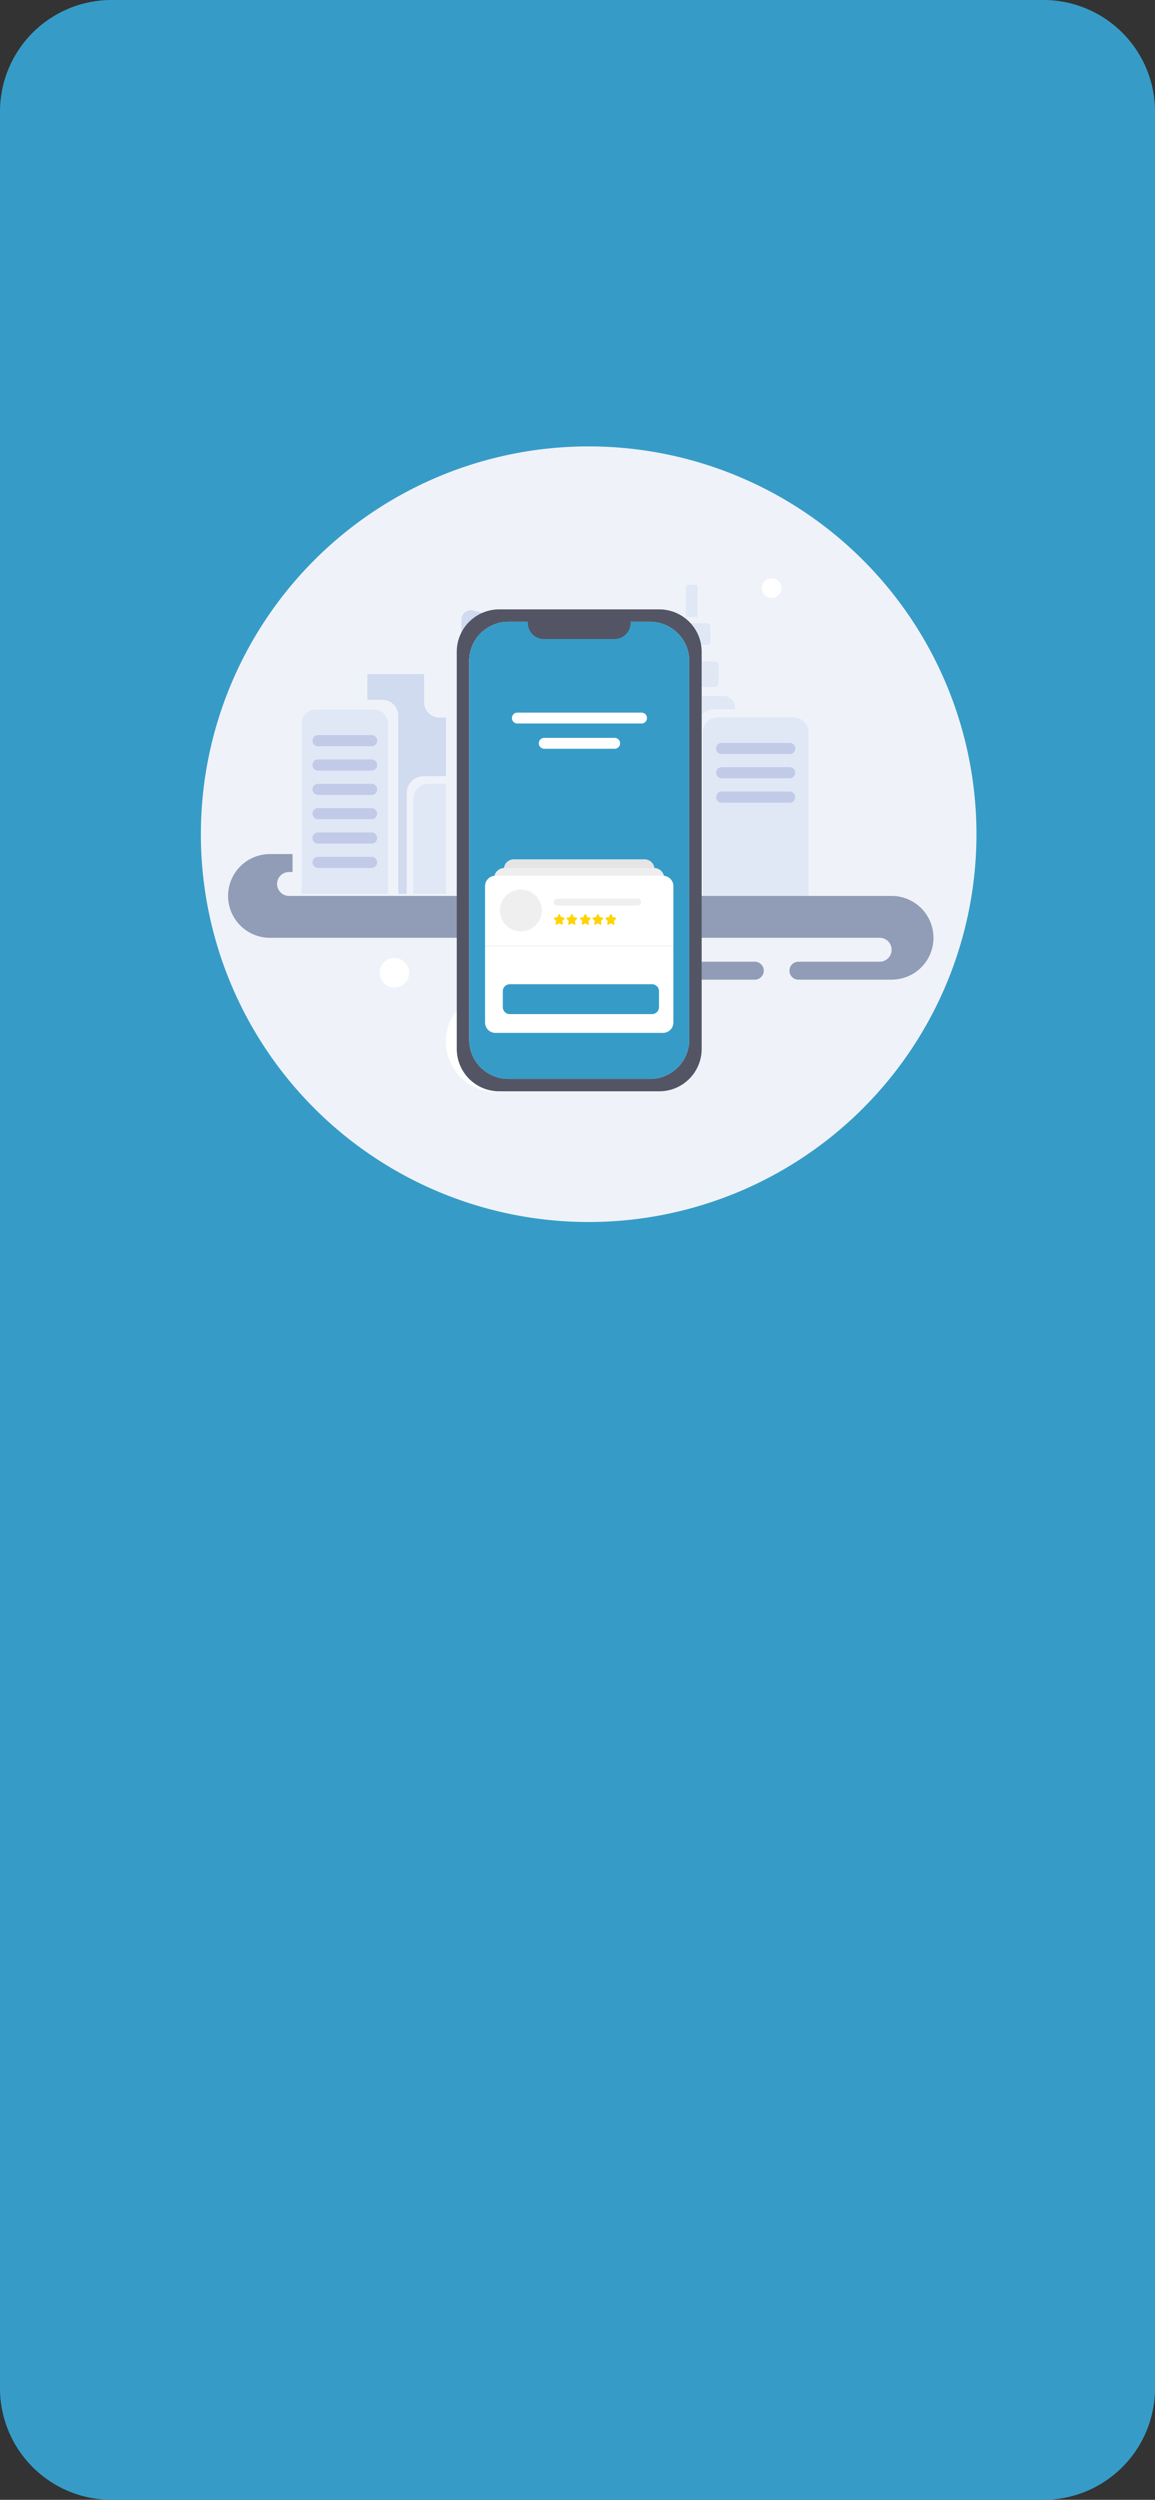 <svg xmlns="http://www.w3.org/2000/svg" xmlns:xlink="http://www.w3.org/1999/xlink" width="414" height="896" viewBox="0 0 414 896"><rect x="0" y="0" width="414" height="896" fill="#333333" stroke="none"/><defs><clipPath id="a"><path d="M0,0H278V278H0Z" transform="translate(0 0)" fill="none"/></clipPath><clipPath id="b"><path d="M0,278H278V0H0Z" fill="none"/></clipPath><clipPath id="c"><rect width="55.994" height="10.712" fill="none"/></clipPath></defs><g transform="translate(1524 1760)"><path d="M40,0H374a40,40,0,0,1,40,40V856a40,40,0,0,1-40,40H40A40,40,0,0,1,0,856V40A40,40,0,0,1,40,0Z" transform="translate(-1524 -1760)" fill="#369cc7"/><g transform="translate(-1452 -1600)"><path d="M0,0H278V278H0Z" transform="translate(0 0)" fill="none"/><g clip-path="url(#a)"><path d="M139,0A139,139,0,1,0,278,139,139,139,0,0,0,139,0" transform="translate(0 0)" fill="#eff3f9"/></g><path d="M18.078,36.156h0A18.078,18.078,0,1,1,36.156,18.078,18.078,18.078,0,0,1,18.078,36.156" transform="translate(87.846 195.203)" fill="#fff"/><path d="M5.276,10.554h0a5.277,5.277,0,1,1,5.277-5.277,5.276,5.276,0,0,1-5.277,5.277" transform="translate(64.089 183.389)" fill="#fff"/><path d="M3.516,7.033h0A3.516,3.516,0,1,1,7.032,3.516,3.516,3.516,0,0,1,3.516,7.033" transform="translate(152.392 213.281)" fill="#fff"/><path d="M3.516,7.032h0A3.516,3.516,0,1,1,7.032,3.516,3.516,3.516,0,0,1,3.516,7.032" transform="translate(201.052 47.261)" fill="#fff"/><path d="M23.1,4.874h7.873V4.188A4.189,4.189,0,0,0,26.786,0H4.188A4.189,4.189,0,0,0,0,4.188v66.8H17.562V10.414a5.539,5.539,0,0,1,5.54-5.54" transform="translate(160.466 89.427)" fill="#e0e8f6"/><path d="M0,278H278V0H0Z" fill="none"/><g clip-path="url(#b)"><path d="M0,57.79H19.206V0H0Z" transform="translate(136.691 102.622)" fill="#d0dbf0"/><path d="M18.038,9.18H1.167A1.167,1.167,0,0,1,0,8.013V1.167A1.167,1.167,0,0,1,1.167,0h16.87a1.167,1.167,0,0,1,1.167,1.167V8.013A1.167,1.167,0,0,1,18.038,9.18" transform="translate(166.351 77.07)" fill="#e0e8f6"/><path d="M39.1,101.706H0V3.322A3.32,3.32,0,0,1,4.124.1L36.584,8.2A3.319,3.319,0,0,1,39.1,11.419Z" transform="translate(93.43 58.706)" fill="#d0dbf0"/><path d="M0,39.528V5.521A5.521,5.521,0,0,1,5.521,0h6.264V39.528Z" transform="translate(76.097 120.884)" fill="#e0e8f6"/><path d="M1.466,54.554h0A1.466,1.466,0,0,1,0,53.088V1.466a1.466,1.466,0,0,1,2.933,0V53.088a1.466,1.466,0,0,1-1.466,1.466" transform="translate(173.1 99.386)" fill="#c0cbe2"/><path d="M1.466,54.554h0A1.466,1.466,0,0,1,0,53.088V1.466a1.466,1.466,0,0,1,2.933,0V53.088a1.466,1.466,0,0,1-1.466,1.466" transform="translate(164.964 99.386)" fill="#c0cbe2"/><path d="M25.443,4.59H2.295a2.3,2.3,0,0,1,0-4.59H25.443a2.3,2.3,0,0,1,0,4.59" transform="translate(99.672 77.069)" fill="#c1cae7"/><path d="M25.443,4.59H2.295a2.3,2.3,0,0,1,0-4.59H25.443a2.3,2.3,0,0,1,0,4.59" transform="translate(99.672 87.132)" fill="#c1cae7"/><path d="M25.443,4.59H2.295a2.3,2.3,0,0,1,0-4.59H25.443a2.3,2.3,0,0,1,0,4.59" transform="translate(99.672 97.193)" fill="#c1cae7"/><path d="M25.443,4.59H2.295a2.3,2.3,0,0,1,0-4.59H25.443a2.3,2.3,0,0,1,0,4.59" transform="translate(99.672 107.256)" fill="#c1cae7"/><path d="M25.443,4.59H2.295a2.3,2.3,0,0,1,0-4.59H25.443a2.3,2.3,0,0,1,0,4.59" transform="translate(99.672 117.317)" fill="#c1cae7"/><path d="M25.443,4.59H2.295a2.3,2.3,0,0,1,0-4.59H25.443a2.3,2.3,0,0,1,0,4.59" transform="translate(99.672 127.379)" fill="#c1cae7"/><path d="M25.443,4.59H2.295a2.3,2.3,0,0,1,0-4.59H25.443a2.3,2.3,0,0,1,0,4.59" transform="translate(99.672 137.441)" fill="#c1cae7"/><path d="M25.443,4.59H2.295a2.3,2.3,0,0,1,0-4.59H25.443a2.3,2.3,0,0,1,0,4.59" transform="translate(99.672 147.503)" fill="#c1cae7"/><path d="M30.975,66.112H0V5.007A5.007,5.007,0,0,1,5.007,0H25.969a5.007,5.007,0,0,1,5.006,5.007Z" transform="translate(36.102 94.301)" fill="#e0e8f6"/><path d="M21.2,3.978H1.952A1.951,1.951,0,0,1,0,2.026V1.952A1.952,1.952,0,0,1,1.952,0H21.2a1.952,1.952,0,0,1,1.952,1.952v.074A1.952,1.952,0,0,1,21.2,3.978" transform="translate(40.016 103.497)" fill="#c1cae7"/><path d="M21.2,3.978H1.952A1.952,1.952,0,0,1,0,2.026V1.952A1.952,1.952,0,0,1,1.952,0H21.2a1.952,1.952,0,0,1,1.952,1.952v.074A1.952,1.952,0,0,1,21.2,3.978" transform="translate(40.016 112.217)" fill="#c1cae7"/><path d="M21.2,3.978H1.952A1.952,1.952,0,0,1,0,2.026V1.952A1.952,1.952,0,0,1,1.952,0H21.2a1.952,1.952,0,0,1,1.952,1.952v.074A1.952,1.952,0,0,1,21.2,3.978" transform="translate(40.016 120.936)" fill="#c1cae7"/><path d="M21.2,3.978H1.952A1.952,1.952,0,0,1,0,2.026V1.952A1.952,1.952,0,0,1,1.952,0H21.2a1.952,1.952,0,0,1,1.952,1.952v.075A1.952,1.952,0,0,1,21.2,3.978" transform="translate(40.016 129.655)" fill="#c1cae7"/><path d="M21.2,3.978H1.952A1.952,1.952,0,0,1,0,2.026V1.952A1.952,1.952,0,0,1,1.952,0H21.2a1.952,1.952,0,0,1,1.952,1.952v.073A1.952,1.952,0,0,1,21.2,3.978" transform="translate(40.016 138.374)" fill="#c1cae7"/><path d="M21.2,3.977H1.952A1.952,1.952,0,0,1,0,2.026V1.952A1.951,1.951,0,0,1,1.952,0H21.2a1.952,1.952,0,0,1,1.952,1.952v.074A1.952,1.952,0,0,1,21.2,3.977" transform="translate(40.016 147.094)" fill="#c1cae7"/><path d="M37.915,66.112H0V5.54A5.539,5.539,0,0,1,5.539,0H32.375a5.54,5.54,0,0,1,5.54,5.54Z" transform="translate(179.901 97.074)" fill="#e0e8f6"/><path d="M26.347,3.977H1.989A1.989,1.989,0,1,1,1.989,0H26.347a1.989,1.989,0,1,1,0,3.977" transform="translate(184.691 106.272)" fill="#c1cae7"/><path d="M26.347,3.978H1.989A1.989,1.989,0,1,1,1.989,0H26.347a1.989,1.989,0,1,1,0,3.978" transform="translate(184.691 114.99)" fill="#c1cae7"/><path d="M26.347,3.978H1.989A1.989,1.989,0,1,1,1.989,0H26.347a1.989,1.989,0,1,1,0,3.978" transform="translate(184.691 123.71)" fill="#c1cae7"/><path d="M25.837,15.57a5.5,5.5,0,0,1-5.5-5.495V0H0V9.19H5.322a5.745,5.745,0,0,1,5.745,5.745V78.788H14.1V42.7a6.1,6.1,0,0,1,6.1-6.1h8V15.57Z" transform="translate(59.681 81.624)" fill="#d0dbf0"/><path d="M12.172,7.756H1.167A1.167,1.167,0,0,1,0,6.588V1.167A1.167,1.167,0,0,1,1.167,0H12.172a1.167,1.167,0,0,1,1.167,1.167V6.588a1.167,1.167,0,0,1-1.167,1.167" transform="translate(169.284 63.363)" fill="#e0e8f6"/><path d="M4.15,11.581H0V.8A.8.8,0,0,1,.8,0H3.354a.8.8,0,0,1,.8.8Z" transform="translate(173.879 49.598)" fill="#e0e8f6"/><path d="M125.156,6.241H3.121A3.121,3.121,0,0,1,3.121,0H125.156a3.121,3.121,0,1,1,0,6.241" transform="translate(63.164 164.342)" fill="#7e89a0"/><path d="M252.849,30.014a15.007,15.007,0,0,0-15.007-15.008H21.854a4.285,4.285,0,1,1,0-8.571h1.262V0H15.007a15.007,15.007,0,1,0,0,30.014H233.556a4.285,4.285,0,1,1,0,8.571H204.437a3.218,3.218,0,1,0,0,6.437h33.583v-.009a15,15,0,0,0,14.83-15" transform="translate(9.751 146.117)" fill="#919db6"/><path d="M23.98,0H3.218a3.218,3.218,0,0,0,0,6.437H23.98A3.218,3.218,0,1,0,23.98,0" transform="translate(174.567 184.702)" fill="#919db6"/><path d="M72.585,172.734H15.2A15.2,15.2,0,0,1,0,157.535V15.2A15.2,15.2,0,0,1,15.2,0H72.585a15.2,15.2,0,0,1,15.2,15.2V157.535a15.2,15.2,0,0,1-15.2,15.2" transform="translate(91.722 58.417)" fill="#535565"/><path d="M64.85,163.831H14.031A14.031,14.031,0,0,1,0,149.8V14.031A14.031,14.031,0,0,1,14.031,0H64.85A14.031,14.031,0,0,1,78.88,14.031V149.8A14.031,14.031,0,0,1,64.85,163.831" transform="translate(96.173 62.868)" fill="#ffe3e0"/><path d="M64.85,163.831H14.031A14.031,14.031,0,0,1,0,149.8V14.031A14.031,14.031,0,0,1,14.031,0H64.85A14.031,14.031,0,0,1,78.88,14.031V149.8A14.031,14.031,0,0,1,64.85,163.831" transform="translate(96.173 62.868)" fill="#369cc7"/><path d="M31.071,8.291H5.742A5.742,5.742,0,0,1,0,2.549V0H36.813V2.549a5.742,5.742,0,0,1-5.742,5.742" transform="translate(117.207 60.745)" fill="#535565"/><path d="M50.5,55.644h-47A3.578,3.578,0,0,1,0,51.987V3.658A3.579,3.579,0,0,1,3.494,0h47a3.579,3.579,0,0,1,3.493,3.658v48.33A3.578,3.578,0,0,1,50.5,55.644" transform="translate(108.617 148)" fill="#e5e5e5"/><path d="M46.454,3.9H1.952a1.952,1.952,0,0,1,0-3.9h44.5a1.952,1.952,0,1,1,0,3.9" transform="translate(111.41 95.419)" fill="#fff"/><path d="M27.192,3.9H1.952a1.952,1.952,0,0,1,0-3.9h25.24a1.952,1.952,0,1,1,0,3.9" transform="translate(121.041 104.473)" fill="#fff"/><path d="M57.358,56.326H3.625A3.692,3.692,0,0,1,0,52.569V3.756A3.692,3.692,0,0,1,3.625,0H57.358a3.693,3.693,0,0,1,3.625,3.756V52.569a3.693,3.693,0,0,1-3.625,3.756" transform="translate(105.122 151.104)" fill="#eee"/><path d="M63.773,56.326H3.724A3.724,3.724,0,0,1,0,52.6V3.724A3.724,3.724,0,0,1,3.724,0H63.773A3.724,3.724,0,0,1,67.5,3.724V52.6a3.724,3.724,0,0,1-3.724,3.724" transform="translate(101.865 153.889)" fill="#fff"/><path d="M7.489,14.979h0A7.49,7.49,0,1,1,14.978,7.49a7.489,7.489,0,0,1-7.489,7.489" transform="translate(107.218 158.841)" fill="#efefef"/><path d="M30.019,2.475H1.238A1.238,1.238,0,1,1,1.238,0H30.019a1.238,1.238,0,0,1,0,2.475" transform="translate(126.56 162.092)" fill="#efefef"/><path d="M0,.182H67.5V0H0Z" transform="translate(101.865 178.925)" fill="#e2e2e2"/><g transform="translate(108.224 192.772)" clip-path="url(#c)"><g transform="translate(-108.224 -192.772)"><path d="M53.491,10.712H2.5A2.5,2.5,0,0,1,0,8.209V2.5A2.5,2.5,0,0,1,2.5,0H53.491a2.5,2.5,0,0,1,2.5,2.5V8.209a2.5,2.5,0,0,1-2.5,2.5" transform="translate(108.224 192.772)" fill="#369cc7"/></g></g></g><g transform="translate(126.145 167.121)"><path d="M3.712,1.731a.3.3,0,0,0,.072-.3.285.285,0,0,0-.228-.2l-.94-.143a.055.055,0,0,1-.043-.032L2.154.165a.278.278,0,0,0-.508,0l-.421.888a.054.054,0,0,1-.042.032l-.94.143a.286.286,0,0,0-.229.2.3.3,0,0,0,.072.3l.681.692a.062.062,0,0,1,.017.052l-.161.977a.3.3,0,0,0,.112.288.271.271,0,0,0,.3.022l.841-.46a.051.051,0,0,1,.052,0l.84.46a.274.274,0,0,0,.3-.022.3.3,0,0,0,.113-.288l-.161-.977a.064.064,0,0,1,.016-.053Z" transform="translate(0.415 0.534)" fill="#ffd400"/><path d="M3.712,1.731a.3.3,0,0,0,.072-.3.285.285,0,0,0-.228-.2l-.94-.143a.055.055,0,0,1-.043-.032L2.154.165a.278.278,0,0,0-.508,0l-.421.888a.055.055,0,0,1-.042.032l-.94.143a.286.286,0,0,0-.229.2.3.3,0,0,0,.072.3l.681.692a.062.062,0,0,1,.017.052l-.161.977a.3.3,0,0,0,.112.288.271.271,0,0,0,.3.022l.841-.46a.051.051,0,0,1,.052,0l.84.46a.274.274,0,0,0,.3-.022.3.3,0,0,0,.113-.288l-.161-.977a.064.064,0,0,1,.016-.053Z" transform="translate(4.918 0.534)" fill="#ffd400"/><path d="M3.712,1.731a.3.3,0,0,0,.072-.3.285.285,0,0,0-.228-.2l-.94-.143a.055.055,0,0,1-.043-.032L2.154.165a.278.278,0,0,0-.508,0l-.421.888a.054.054,0,0,1-.042.032l-.94.143a.286.286,0,0,0-.229.2.3.3,0,0,0,.072.3l.681.692a.062.062,0,0,1,.017.052l-.161.977a.3.3,0,0,0,.112.288.271.271,0,0,0,.3.022l.841-.46a.051.051,0,0,1,.052,0l.84.46a.274.274,0,0,0,.3-.022.3.3,0,0,0,.113-.288l-.161-.977a.064.064,0,0,1,.016-.053Z" transform="translate(9.758 0.534)" fill="#ffd400"/><path d="M3.713,1.731a.3.3,0,0,0,.072-.3.283.283,0,0,0-.228-.2l-.939-.143a.056.056,0,0,1-.043-.032L2.154.165A.282.282,0,0,0,1.9,0a.278.278,0,0,0-.254.165l-.42.888a.055.055,0,0,1-.043.032l-.939.143a.287.287,0,0,0-.23.2.305.305,0,0,0,.072.3l.68.692a.062.062,0,0,1,.017.052l-.161.977a.3.3,0,0,0,.113.288.271.271,0,0,0,.3.022l.84-.46a.051.051,0,0,1,.052,0l.84.46a.275.275,0,0,0,.3-.022.3.3,0,0,0,.112-.288l-.16-.977a.064.064,0,0,1,.015-.053Z" transform="translate(14.261 0.534)" fill="#ffd400"/><path d="M3.713,1.731a.3.3,0,0,0,.072-.3.284.284,0,0,0-.228-.2l-.94-.143a.056.056,0,0,1-.043-.032L2.154.165A.282.282,0,0,0,1.9,0a.278.278,0,0,0-.254.165l-.421.888a.054.054,0,0,1-.042.032l-.939.143a.287.287,0,0,0-.23.2.3.3,0,0,0,.072.3l.68.692a.062.062,0,0,1,.017.052l-.161.977a.3.3,0,0,0,.113.288.271.271,0,0,0,.3.022l.84-.46a.051.051,0,0,1,.052,0l.84.46a.275.275,0,0,0,.3-.022.3.3,0,0,0,.112-.288l-.16-.977a.064.064,0,0,1,.015-.053Z" transform="translate(18.899 0.534)" fill="#ffd400"/></g></g></g></svg>
